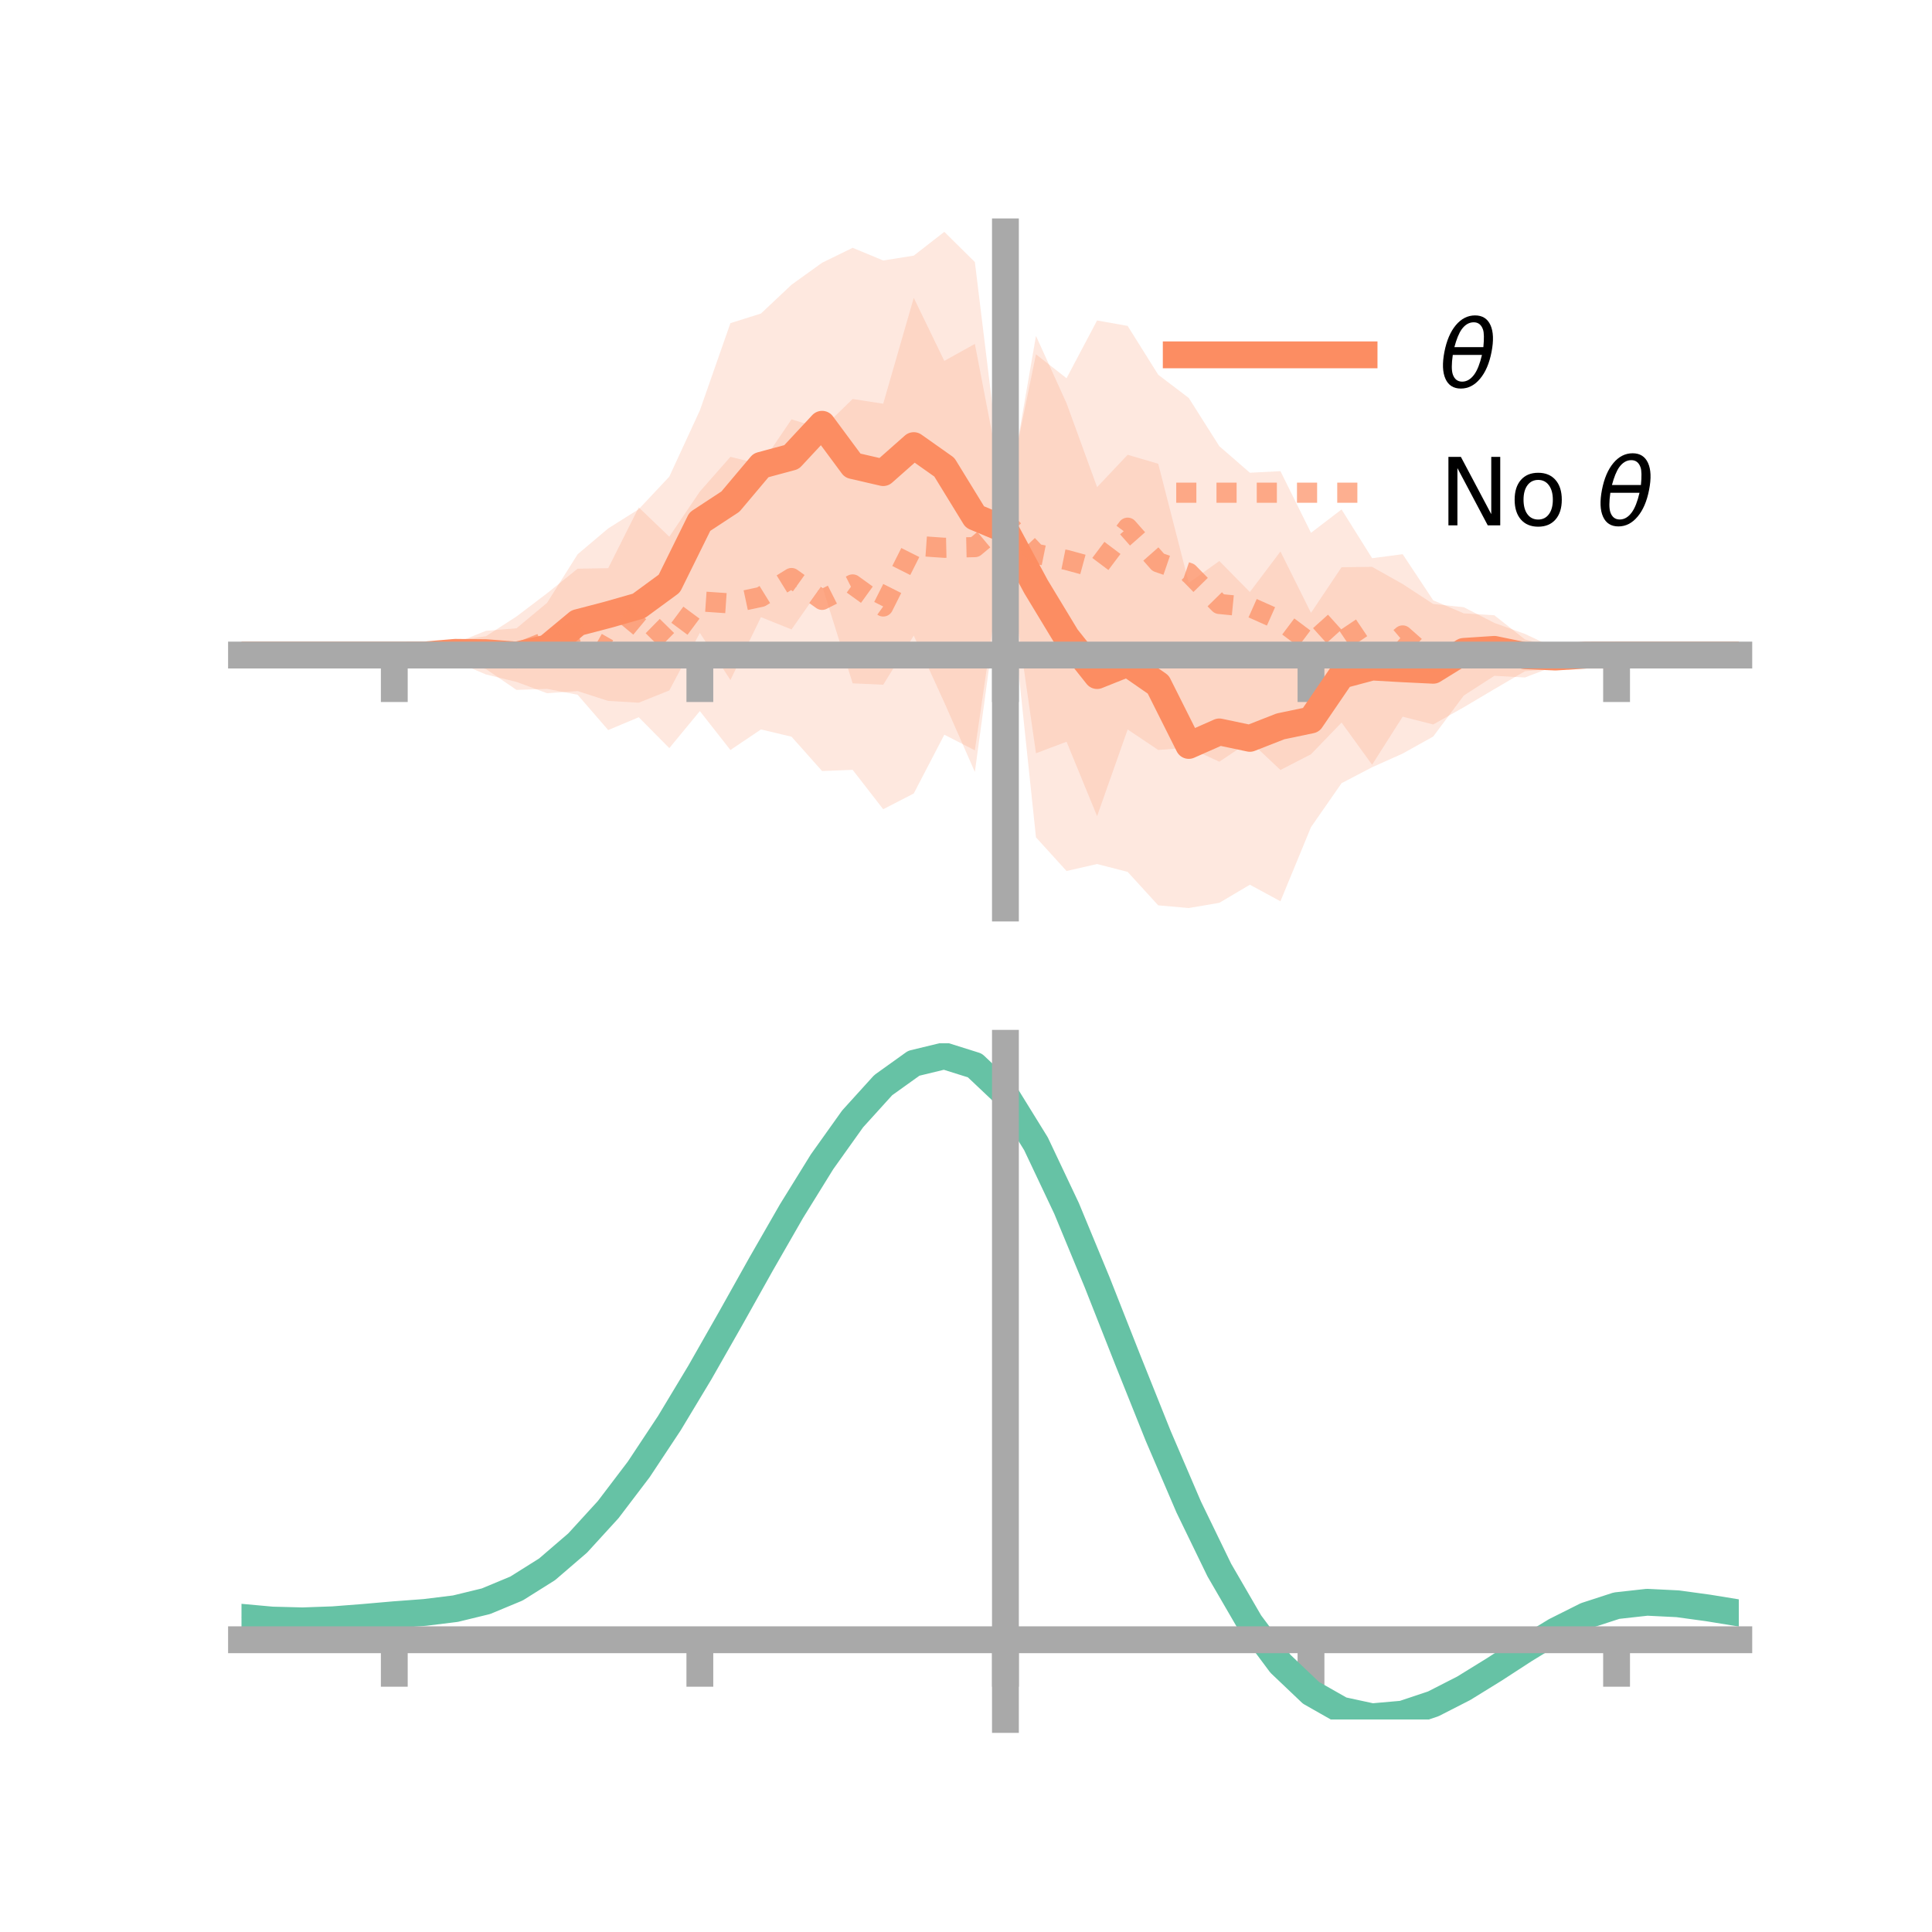 <?xml version="1.0" encoding="utf-8" standalone="no"?>
<!DOCTYPE svg PUBLIC "-//W3C//DTD SVG 1.1//EN"
  "http://www.w3.org/Graphics/SVG/1.1/DTD/svg11.dtd">
<!-- Created with matplotlib (https://matplotlib.org/) -->
<svg height="144pt" version="1.1" viewBox="0 0 144 144" width="144pt" xmlns="http://www.w3.org/2000/svg" xmlns:xlink="http://www.w3.org/1999/xlink">
 <defs>
  <style type="text/css">*{stroke-linecap:butt;stroke-linejoin:round;}</style>
 </defs>
 <g id="figure_1">
  <g id="patch_1">
   <path d="M 0 144 
L 144 144 
L 144 0 
L 0 0 
z
" style="fill:none;"/>
  </g>
  <g id="axes_1">
   <g id="patch_2">
    <path d="M 18 67.68 
L 129.6 67.68 
L 129.6 17.28 
L 18 17.28 
z
" style="fill:none;"/>
   </g>
   <g id="PolyCollection_1">
    <path clip-path="url(#pd1207e8a20)" d="M 18 48.825 
L 18 48.825 
L 20.278 48.825 
L 22.555 48.825 
L 24.833 48.825 
L 27.11 48.825 
L 29.388 48.825 
L 31.665 48.779 
L 33.943 47.938 
L 36.22 47.017 
L 38.498 46.829 
L 40.776 44.93 
L 43.053 41.312 
L 45.331 39.386 
L 47.608 37.952 
L 49.886 35.526 
L 52.163 30.592 
L 54.441 24.085 
L 56.718 23.369 
L 58.996 21.223 
L 61.273 19.584 
L 63.551 18.47 
L 65.829 19.415 
L 68.106 19.053 
L 70.384 17.28 
L 72.661 19.532 
L 74.939 38.184 
L 77.216 25.035 
L 79.494 30.057 
L 81.771 36.307 
L 84.049 33.898 
L 86.327 34.565 
L 88.604 43.442 
L 90.882 41.815 
L 93.159 44.125 
L 95.437 41.104 
L 97.714 45.678 
L 99.992 42.278 
L 102.269 42.251 
L 104.547 43.531 
L 106.824 45.02 
L 109.102 45.258 
L 111.38 46.428 
L 113.657 47.247 
L 115.935 48.321 
L 118.212 48.806 
L 120.49 48.825 
L 122.767 48.825 
L 125.045 48.825 
L 127.322 48.825 
L 129.6 48.825 
L 129.6 48.825 
L 129.6 48.825 
L 127.322 48.825 
L 125.045 48.825 
L 122.767 48.825 
L 120.49 48.825 
L 118.212 48.854 
L 115.935 49.624 
L 113.657 50.496 
L 111.38 50.372 
L 109.102 51.842 
L 106.824 54.896 
L 104.547 56.166 
L 102.269 57.185 
L 99.992 58.375 
L 97.714 61.65 
L 95.437 67.176 
L 93.159 65.942 
L 90.882 67.29 
L 88.604 67.68 
L 86.327 67.479 
L 84.049 64.986 
L 81.771 64.399 
L 79.494 64.919 
L 77.216 62.413 
L 74.939 40.797 
L 72.661 57.534 
L 70.384 52.364 
L 68.106 47.374 
L 65.829 51.036 
L 63.551 50.931 
L 61.273 43.661 
L 58.996 46.915 
L 56.718 45.998 
L 54.441 50.687 
L 52.163 47.171 
L 49.886 51.463 
L 47.608 52.376 
L 45.331 52.242 
L 43.053 51.508 
L 40.776 51.669 
L 38.498 50.825 
L 36.22 50.271 
L 33.943 49.304 
L 31.665 48.853 
L 29.388 48.825 
L 27.11 48.825 
L 24.833 48.825 
L 22.555 48.825 
L 20.278 48.825 
L 18 48.825 
z
" style="fill:#fc8d62;fill-opacity:0.2;"/>
   </g>
   <g id="PolyCollection_2">
    <path clip-path="url(#pd1207e8a20)" d="M 18 48.825 
L 18 48.825 
L 20.278 48.825 
L 22.555 48.825 
L 24.833 48.825 
L 27.11 48.825 
L 29.388 48.825 
L 31.665 48.567 
L 33.943 47.741 
L 36.22 47.42 
L 38.498 45.949 
L 40.776 44.219 
L 43.053 42.387 
L 45.331 42.348 
L 47.608 37.819 
L 49.886 40.002 
L 52.163 36.638 
L 54.441 34.05 
L 56.718 34.612 
L 58.996 31.257 
L 61.273 31.952 
L 63.551 29.738 
L 65.829 30.091 
L 68.106 22.199 
L 70.384 26.899 
L 72.661 25.633 
L 74.939 37.46 
L 77.216 26.409 
L 79.494 28.19 
L 81.771 23.886 
L 84.049 24.292 
L 86.327 27.932 
L 88.604 29.662 
L 90.882 33.258 
L 93.159 35.235 
L 95.437 35.119 
L 97.714 39.713 
L 99.992 37.971 
L 102.269 41.605 
L 104.547 41.306 
L 106.824 44.744 
L 109.102 45.716 
L 111.38 45.859 
L 113.657 47.657 
L 115.935 48.287 
L 118.212 48.474 
L 120.49 48.825 
L 122.767 48.825 
L 125.045 48.825 
L 127.322 48.825 
L 129.6 48.825 
L 129.6 48.825 
L 129.6 48.825 
L 127.322 48.825 
L 125.045 48.825 
L 122.767 48.825 
L 120.49 48.825 
L 118.212 49.104 
L 115.935 49.812 
L 113.657 50.031 
L 111.38 51.363 
L 109.102 52.714 
L 106.824 53.998 
L 104.547 53.417 
L 102.269 57 
L 99.992 53.855 
L 97.714 56.218 
L 95.437 57.391 
L 93.159 55.245 
L 90.882 56.774 
L 88.604 55.728 
L 86.327 55.898 
L 84.049 54.37 
L 81.771 60.831 
L 79.494 55.285 
L 77.216 56.144 
L 74.939 40.288 
L 72.661 55.925 
L 70.384 54.76 
L 68.106 59.142 
L 65.829 60.316 
L 63.551 57.38 
L 61.273 57.468 
L 58.996 54.91 
L 56.718 54.368 
L 54.441 55.902 
L 52.163 53 
L 49.886 55.761 
L 47.608 53.459 
L 45.331 54.415 
L 43.053 51.783 
L 40.776 51.344 
L 38.498 51.422 
L 36.22 49.867 
L 33.943 49.354 
L 31.665 49.137 
L 29.388 48.825 
L 27.11 48.825 
L 24.833 48.825 
L 22.555 48.825 
L 20.278 48.825 
L 18 48.825 
z
" style="fill:#fc8d62;fill-opacity:0.2;"/>
   </g>
   <g id="matplotlib.axis_1">
    <g id="xtick_1">
     <g id="line2d_1">
      <defs>
       <path d="M 0 0 
L 0 3.5 
" id="m91ff48271a" style="stroke:#a9a9a9;stroke-width:2;"/>
      </defs>
      <g>
       <use style="fill:#a9a9a9;stroke:#a9a9a9;stroke-width:2;" x="29.388" xlink:href="#m91ff48271a" y="48.825"/>
      </g>
     </g>
    </g>
    <g id="xtick_2">
     <g id="line2d_2">
      <g>
       <use style="fill:#a9a9a9;stroke:#a9a9a9;stroke-width:2;" x="52.163" xlink:href="#m91ff48271a" y="48.825"/>
      </g>
     </g>
    </g>
    <g id="xtick_3">
     <g id="line2d_3">
      <g>
       <use style="fill:#a9a9a9;stroke:#a9a9a9;stroke-width:2;" x="74.939" xlink:href="#m91ff48271a" y="48.825"/>
      </g>
     </g>
    </g>
    <g id="xtick_4">
     <g id="line2d_4">
      <g>
       <use style="fill:#a9a9a9;stroke:#a9a9a9;stroke-width:2;" x="97.714" xlink:href="#m91ff48271a" y="48.825"/>
      </g>
     </g>
    </g>
    <g id="xtick_5">
     <g id="line2d_5">
      <g>
       <use style="fill:#a9a9a9;stroke:#a9a9a9;stroke-width:2;" x="120.49" xlink:href="#m91ff48271a" y="48.825"/>
      </g>
     </g>
    </g>
   </g>
   <g id="matplotlib.axis_2"/>
   <g id="line2d_6">
    <path clip-path="url(#pd1207e8a20)" d="M 18 48.825 
L 20.278 48.825 
L 22.555 48.825 
L 24.833 48.825 
L 27.11 48.825 
L 29.388 48.825 
L 31.665 48.816 
L 33.943 48.621 
L 36.22 48.644 
L 38.498 48.827 
L 40.776 48.299 
L 43.053 46.41 
L 45.331 45.814 
L 47.608 45.164 
L 49.886 43.494 
L 52.163 38.882 
L 54.441 37.386 
L 56.718 34.683 
L 58.996 34.069 
L 61.273 31.622 
L 63.551 34.7 
L 65.829 35.226 
L 68.106 33.213 
L 70.384 34.822 
L 72.661 38.533 
L 74.939 39.49 
L 77.216 43.724 
L 79.494 47.488 
L 81.771 50.353 
L 84.049 49.442 
L 86.327 51.022 
L 88.604 55.561 
L 90.882 54.553 
L 93.159 55.033 
L 95.437 54.14 
L 97.714 53.664 
L 99.992 50.326 
L 102.269 49.718 
L 104.547 49.848 
L 106.824 49.958 
L 109.102 48.55 
L 111.38 48.4 
L 113.657 48.871 
L 115.935 48.973 
L 118.212 48.83 
L 120.49 48.825 
L 122.767 48.825 
L 125.045 48.825 
L 127.322 48.825 
L 129.6 48.825 
" style="fill:none;stroke:#fc8d62;stroke-linecap:square;stroke-width:2;"/>
   </g>
   <g id="line2d_7">
    <path clip-path="url(#pd1207e8a20)" d="M 18 48.825 
L 20.278 48.825 
L 22.555 48.825 
L 24.833 48.825 
L 27.11 48.825 
L 29.388 48.825 
L 31.665 48.852 
L 33.943 48.548 
L 36.22 48.643 
L 38.498 48.686 
L 40.776 47.781 
L 43.053 47.085 
L 45.331 48.382 
L 47.608 45.639 
L 49.886 47.881 
L 52.163 44.819 
L 54.441 44.976 
L 56.718 44.49 
L 58.996 43.083 
L 61.273 44.71 
L 63.551 43.559 
L 65.829 45.203 
L 68.106 40.671 
L 70.384 40.829 
L 72.661 40.779 
L 74.939 38.874 
L 77.216 41.276 
L 79.494 41.737 
L 81.771 42.358 
L 84.049 39.331 
L 86.327 41.915 
L 88.604 42.695 
L 90.882 45.016 
L 93.159 45.24 
L 95.437 46.255 
L 97.714 47.966 
L 99.992 45.913 
L 102.269 49.303 
L 104.547 47.362 
L 106.824 49.371 
L 109.102 49.215 
L 111.38 48.611 
L 113.657 48.844 
L 115.935 49.05 
L 118.212 48.789 
L 120.49 48.825 
L 122.767 48.825 
L 125.045 48.825 
L 127.322 48.825 
L 129.6 48.825 
" style="fill:none;stroke:#fc8d62;stroke-dasharray:1.5,1.5;stroke-dashoffset:0;stroke-opacity:0.7;stroke-width:1.5;"/>
   </g>
   <g id="patch_3">
    <path d="M 74.939 67.68 
L 74.939 17.28 
" style="fill:none;stroke:#a9a9a9;stroke-linecap:square;stroke-linejoin:miter;stroke-width:2;"/>
   </g>
   <g id="patch_4">
    <path d="M 129.6 67.68 
L 129.6 17.28 
" style="fill:none;"/>
   </g>
   <g id="patch_5">
    <path d="M 18 48.825 
L 129.6 48.825 
" style="fill:none;stroke:#a9a9a9;stroke-linecap:square;stroke-linejoin:miter;stroke-width:2;"/>
   </g>
   <g id="patch_6">
    <path d="M 18 17.28 
L 129.6 17.28 
" style="fill:none;"/>
   </g>
   <g id="legend_1">
    <g id="line2d_8">
     <path d="M 87.67 26.449 
L 101.67 26.449 
" style="fill:none;stroke:#fc8d62;stroke-linecap:square;stroke-width:2;"/>
    </g>
    <g id="line2d_9"/>
    <g id="text_1">
     <!-- $\theta$ -->
     <g transform="translate(107.27 28.899)scale(0.07 -0.07)">
      <defs>
       <path d="M 45.516 34.672 
L 14.453 34.672 
Q 12.359 20.062 14.5 13.875 
Q 17.188 6.25 24.469 6.25 
Q 31.781 6.25 37.359 13.922 
Q 42.234 20.656 45.516 34.672 
z
M 47.016 42.969 
Q 48.344 56.844 46.625 61.719 
Q 43.953 69.438 36.766 69.438 
Q 29.297 69.438 23.828 61.812 
Q 19.531 55.672 16.156 42.969 
z
M 38.188 76.766 
Q 49.906 76.766 54.594 66.406 
Q 59.281 56.109 55.719 37.844 
Q 52.203 19.625 43.453 9.281 
Q 34.766 -1.125 23.047 -1.125 
Q 11.281 -1.125 6.641 9.281 
Q 2 19.625 5.516 37.844 
Q 9.078 56.109 17.719 66.406 
Q 26.422 76.766 38.188 76.766 
z
" id="DejaVuSans-Oblique-952"/>
      </defs>
      <use transform="translate(0 0.234)" xlink:href="#DejaVuSans-Oblique-952"/>
     </g>
    </g>
    <g id="line2d_10">
     <path d="M 87.67 36.724 
L 101.67 36.724 
" style="fill:none;stroke:#fc8d62;stroke-dasharray:1.5,1.5;stroke-dashoffset:0;stroke-opacity:0.7;stroke-width:1.5;"/>
    </g>
    <g id="line2d_11"/>
    <g id="text_2">
     <!-- No $\theta$ -->
     <g transform="translate(107.27 39.174)scale(0.07 -0.07)">
      <defs>
       <path d="M 9.812 72.906 
L 23.094 72.906 
L 55.422 11.922 
L 55.422 72.906 
L 64.984 72.906 
L 64.984 0 
L 51.703 0 
L 19.391 60.984 
L 19.391 0 
L 9.812 0 
z
" id="DejaVuSans-78"/>
       <path d="M 30.609 48.391 
Q 23.391 48.391 19.188 42.75 
Q 14.984 37.109 14.984 27.297 
Q 14.984 17.484 19.156 11.844 
Q 23.344 6.203 30.609 6.203 
Q 37.797 6.203 41.984 11.859 
Q 46.188 17.531 46.188 27.297 
Q 46.188 37.016 41.984 42.703 
Q 37.797 48.391 30.609 48.391 
z
M 30.609 56 
Q 42.328 56 49.016 48.375 
Q 55.719 40.766 55.719 27.297 
Q 55.719 13.875 49.016 6.219 
Q 42.328 -1.422 30.609 -1.422 
Q 18.844 -1.422 12.172 6.219 
Q 5.516 13.875 5.516 27.297 
Q 5.516 40.766 12.172 48.375 
Q 18.844 56 30.609 56 
z
" id="DejaVuSans-111"/>
       <path id="DejaVuSans-32"/>
      </defs>
      <use transform="translate(0 0.234)" xlink:href="#DejaVuSans-78"/>
      <use transform="translate(74.805 0.234)" xlink:href="#DejaVuSans-111"/>
      <use transform="translate(135.986 0.234)" xlink:href="#DejaVuSans-32"/>
      <use transform="translate(167.773 0.234)" xlink:href="#DejaVuSans-Oblique-952"/>
     </g>
    </g>
   </g>
  </g>
  <g id="axes_2">
   <g id="patch_7">
    <path d="M 18 128.16 
L 129.6 128.16 
L 129.6 77.76 
L 18 77.76 
z
" style="fill:none;"/>
   </g>
   <g id="PolyCollection_3">
    <path clip-path="url(#p087c09bd38)" d="M 18 120.582 
L 18 120.503 
L 20.278 120.719 
L 22.555 120.778 
L 24.833 120.689 
L 27.11 120.502 
L 29.388 120.296 
L 31.665 120.12 
L 33.943 119.833 
L 36.22 119.275 
L 38.498 118.317 
L 40.776 116.867 
L 43.053 114.872 
L 45.331 112.325 
L 47.608 109.257 
L 49.886 105.737 
L 52.163 101.865 
L 54.441 97.772 
L 56.718 93.612 
L 58.996 89.559 
L 61.273 85.803 
L 63.551 82.542 
L 65.829 79.981 
L 68.106 78.321 
L 70.384 77.76 
L 72.661 78.489 
L 74.939 80.676 
L 77.216 84.412 
L 79.494 89.296 
L 81.771 94.878 
L 84.049 100.74 
L 86.327 106.517 
L 88.604 111.907 
L 90.882 116.678 
L 93.159 120.663 
L 95.437 123.767 
L 97.714 125.957 
L 99.992 127.261 
L 102.269 127.758 
L 104.547 127.563 
L 106.824 126.814 
L 109.102 125.667 
L 111.38 124.284 
L 113.657 122.83 
L 115.935 121.462 
L 118.212 120.334 
L 120.49 119.596 
L 122.767 119.345 
L 125.045 119.462 
L 127.322 119.783 
L 129.6 120.167 
L 129.6 120.271 
L 129.6 120.271 
L 127.322 119.912 
L 125.045 119.61 
L 122.767 119.503 
L 120.49 119.757 
L 118.212 120.502 
L 115.935 121.655 
L 113.657 123.065 
L 111.38 124.57 
L 109.102 125.998 
L 106.824 127.181 
L 104.547 127.953 
L 102.269 128.16 
L 99.992 127.672 
L 97.714 126.389 
L 95.437 124.25 
L 93.159 121.234 
L 90.882 117.375 
L 88.604 112.758 
L 86.327 107.54 
L 84.049 101.941 
L 81.771 96.254 
L 79.494 90.833 
L 77.216 86.088 
L 74.939 82.458 
L 72.661 80.338 
L 70.384 79.635 
L 68.106 80.179 
L 65.829 81.781 
L 63.551 84.246 
L 61.273 87.377 
L 58.996 90.977 
L 56.718 94.855 
L 54.441 98.83 
L 52.163 102.735 
L 49.886 106.426 
L 47.608 109.782 
L 45.331 112.71 
L 43.053 115.148 
L 40.776 117.07 
L 38.498 118.48 
L 36.22 119.42 
L 33.943 119.968 
L 31.665 120.244 
L 29.388 120.409 
L 27.11 120.599 
L 24.833 120.767 
L 22.555 120.84 
L 20.278 120.781 
L 18 120.582 
z
" style="fill:#66c2a5;fill-opacity:0.2;"/>
   </g>
   <g id="matplotlib.axis_3">
    <g id="xtick_6">
     <g id="line2d_12">
      <g>
       <use style="fill:#a9a9a9;stroke:#a9a9a9;stroke-width:2;" x="29.388" xlink:href="#m91ff48271a" y="122.218"/>
      </g>
     </g>
    </g>
    <g id="xtick_7">
     <g id="line2d_13">
      <g>
       <use style="fill:#a9a9a9;stroke:#a9a9a9;stroke-width:2;" x="52.163" xlink:href="#m91ff48271a" y="122.218"/>
      </g>
     </g>
    </g>
    <g id="xtick_8">
     <g id="line2d_14">
      <g>
       <use style="fill:#a9a9a9;stroke:#a9a9a9;stroke-width:2;" x="74.939" xlink:href="#m91ff48271a" y="122.218"/>
      </g>
     </g>
    </g>
    <g id="xtick_9">
     <g id="line2d_15">
      <g>
       <use style="fill:#a9a9a9;stroke:#a9a9a9;stroke-width:2;" x="97.714" xlink:href="#m91ff48271a" y="122.218"/>
      </g>
     </g>
    </g>
    <g id="xtick_10">
     <g id="line2d_16">
      <g>
       <use style="fill:#a9a9a9;stroke:#a9a9a9;stroke-width:2;" x="120.49" xlink:href="#m91ff48271a" y="122.218"/>
      </g>
     </g>
    </g>
   </g>
   <g id="matplotlib.axis_4"/>
   <g id="line2d_17">
    <path clip-path="url(#p087c09bd38)" d="M 18 120.543 
L 20.278 120.75 
L 22.555 120.809 
L 24.833 120.728 
L 27.11 120.551 
L 29.388 120.352 
L 31.665 120.182 
L 33.943 119.901 
L 36.22 119.347 
L 38.498 118.399 
L 40.776 116.968 
L 43.053 115.01 
L 45.331 112.517 
L 47.608 109.52 
L 49.886 106.081 
L 52.163 102.3 
L 54.441 98.301 
L 56.718 94.234 
L 58.996 90.268 
L 61.273 86.59 
L 63.551 83.394 
L 65.829 80.881 
L 68.106 79.25 
L 70.384 78.698 
L 72.661 79.413 
L 74.939 81.567 
L 77.216 85.25 
L 79.494 90.065 
L 81.771 95.566 
L 84.049 101.341 
L 86.327 107.028 
L 88.604 112.333 
L 90.882 117.026 
L 93.159 120.949 
L 95.437 124.008 
L 97.714 126.173 
L 99.992 127.467 
L 102.269 127.959 
L 104.547 127.758 
L 106.824 126.997 
L 109.102 125.833 
L 111.38 124.427 
L 113.657 122.948 
L 115.935 121.559 
L 118.212 120.418 
L 120.49 119.677 
L 122.767 119.424 
L 125.045 119.536 
L 127.322 119.848 
L 129.6 120.219 
" style="fill:none;stroke:#66c2a5;stroke-linecap:square;stroke-width:2;"/>
   </g>
   <g id="patch_8">
    <path d="M 74.939 128.16 
L 74.939 77.76 
" style="fill:none;stroke:#a9a9a9;stroke-linecap:square;stroke-linejoin:miter;stroke-width:2;"/>
   </g>
   <g id="patch_9">
    <path d="M 129.6 128.16 
L 129.6 77.76 
" style="fill:none;"/>
   </g>
   <g id="patch_10">
    <path d="M 18 122.218 
L 129.6 122.218 
" style="fill:none;stroke:#a9a9a9;stroke-linecap:square;stroke-linejoin:miter;stroke-width:2;"/>
   </g>
   <g id="patch_11">
    <path d="M 18 77.76 
L 129.6 77.76 
" style="fill:none;"/>
   </g>
  </g>
 </g>
 <defs>
  <clipPath id="pd1207e8a20">
   <rect height="50.4" width="111.6" x="18" y="17.28"/>
  </clipPath>
  <clipPath id="p087c09bd38">
   <rect height="50.4" width="111.6" x="18" y="77.76"/>
  </clipPath>
 </defs>
</svg>
